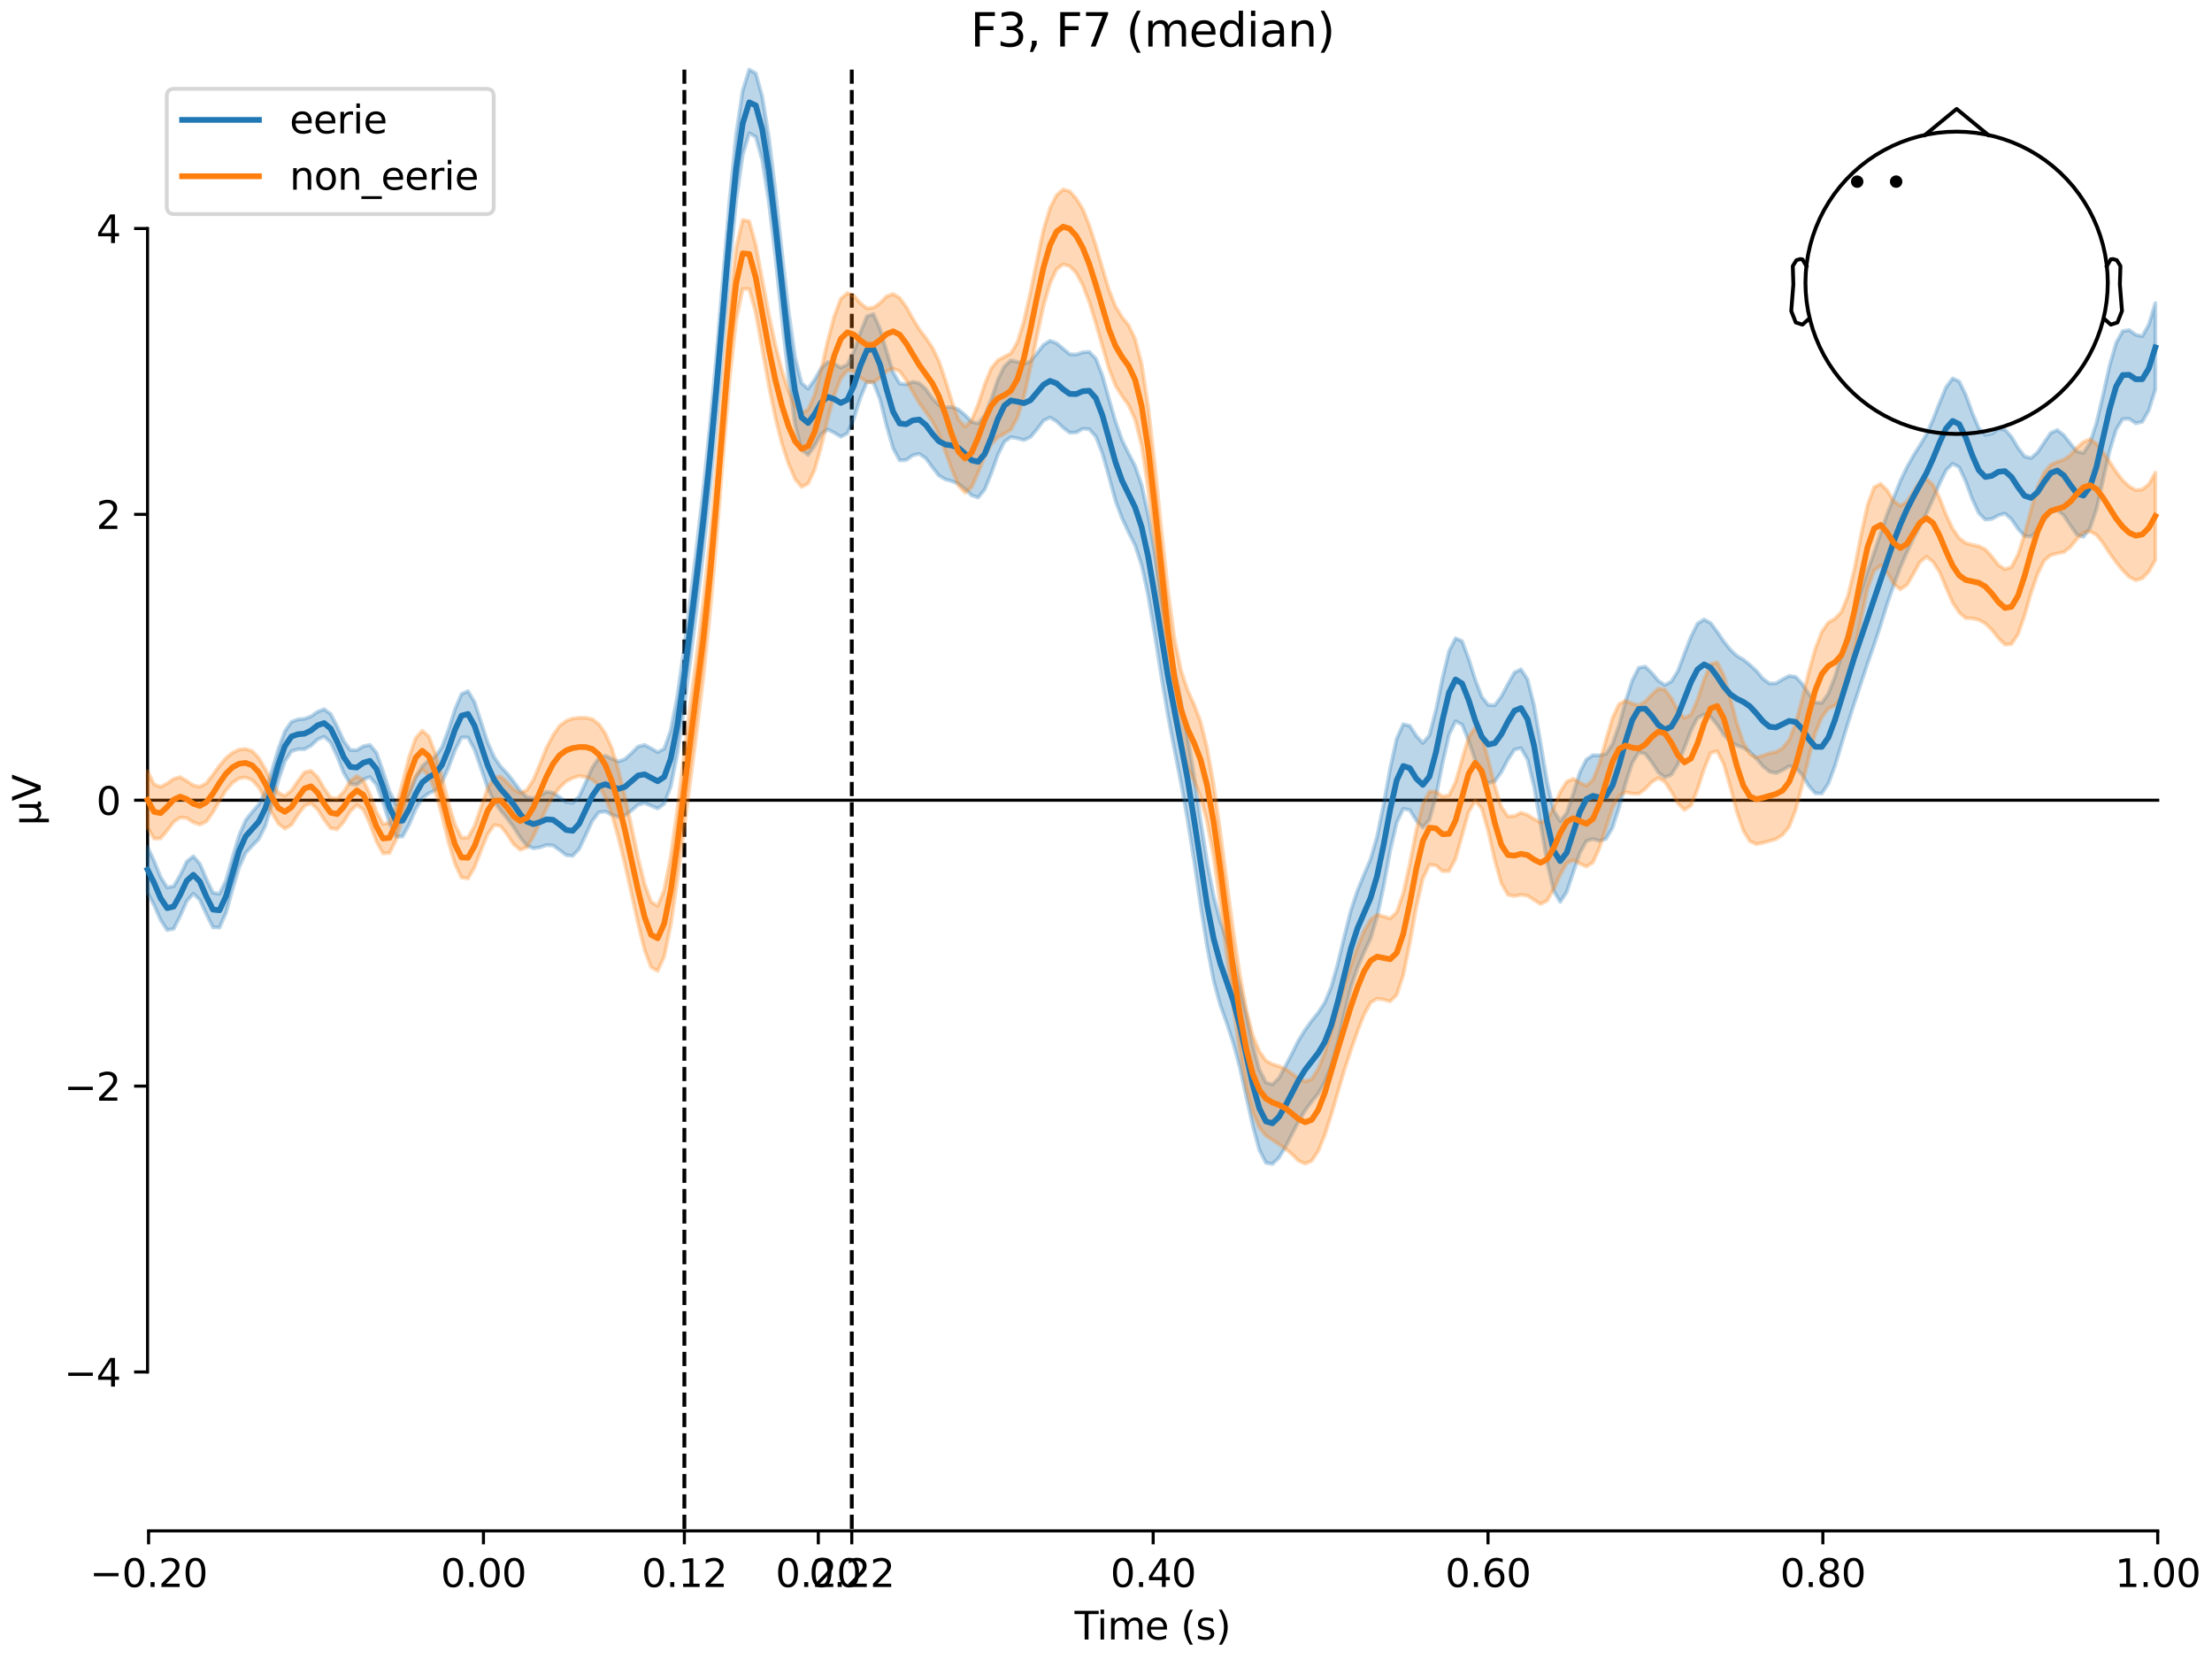 <?xml version="1.0" encoding="utf-8" standalone="no"?>
<!DOCTYPE svg PUBLIC "-//W3C//DTD SVG 1.1//EN"
  "http://www.w3.org/Graphics/SVG/1.1/DTD/svg11.dtd">
<svg xmlns:xlink="http://www.w3.org/1999/xlink" width="576pt" height="432pt" viewBox="0 0 576 432" xmlns="http://www.w3.org/2000/svg" version="1.1">
 <defs>
  <style type="text/css">*{stroke-linejoin: round; stroke-linecap: butt}</style>
 </defs>
 <g id="figure_1">
  <g id="patch_1">
   <path d="M 0 432 
L 576 432 
L 576 0 
L 0 0 
z
" style="fill: #ffffff"/>
  </g>
  <g id="axes_1">
   <g id="patch_2">
    <path d="M 38.421 398.644 
L 561.867 398.644 
L 561.867 18.118 
L 38.421 18.118 
L 38.421 398.644 
z
" style="fill: none; opacity: 0"/>
   </g>
   <g id="patch_3">
    <path d="M 38.421 357.264 
L 38.421 59.497 
" style="fill: none; stroke: #000000; stroke-width: 0.8; stroke-linejoin: miter; stroke-linecap: square"/>
   </g>
   <g id="LineCollection_1">
    <path d="M 178.206 18.118 
L 178.206 398.644 
" clip-path="url(#p29e81fd30b)" style="fill: none; stroke-dasharray: 3.7,1.6; stroke-dashoffset: 0; stroke: #000000"/>
    <path d="M 221.804 18.118 
L 221.804 398.644 
" clip-path="url(#p29e81fd30b)" style="fill: none; stroke-dasharray: 3.7,1.6; stroke-dashoffset: 0; stroke: #000000"/>
   </g>
   <g id="matplotlib.axis_1">
    <g id="xtick_1">
     <g id="line2d_1">
      <defs>
       <path id="m2e80c6d60d" d="M 0 0 
L 0 3.5 
" style="stroke: #000000; stroke-width: 0.8"/>
      </defs>
      <g>
       <use xlink:href="#m2e80c6d60d" x="38.693" y="398.644" style="stroke: #000000; stroke-width: 0.8"/>
      </g>
     </g>
     <g id="text_1">
      <!-- −0.20 -->
      <g transform="translate(23.37 413.242) scale(0.1 -0.1)">
       <defs>
        <path id="DejaVuSans-2212" d="M 678 2272 
L 4684 2272 
L 4684 1741 
L 678 1741 
L 678 2272 
z
" transform="scale(0.016)"/>
        <path id="DejaVuSans-30" d="M 2034 4250 
Q 1547 4250 1301 3770 
Q 1056 3291 1056 2328 
Q 1056 1369 1301 889 
Q 1547 409 2034 409 
Q 2525 409 2770 889 
Q 3016 1369 3016 2328 
Q 3016 3291 2770 3770 
Q 2525 4250 2034 4250 
z
M 2034 4750 
Q 2819 4750 3233 4129 
Q 3647 3509 3647 2328 
Q 3647 1150 3233 529 
Q 2819 -91 2034 -91 
Q 1250 -91 836 529 
Q 422 1150 422 2328 
Q 422 3509 836 4129 
Q 1250 4750 2034 4750 
z
" transform="scale(0.016)"/>
        <path id="DejaVuSans-2e" d="M 684 794 
L 1344 794 
L 1344 0 
L 684 0 
L 684 794 
z
" transform="scale(0.016)"/>
        <path id="DejaVuSans-32" d="M 1228 531 
L 3431 531 
L 3431 0 
L 469 0 
L 469 531 
Q 828 903 1448 1529 
Q 2069 2156 2228 2338 
Q 2531 2678 2651 2914 
Q 2772 3150 2772 3378 
Q 2772 3750 2511 3984 
Q 2250 4219 1831 4219 
Q 1534 4219 1204 4116 
Q 875 4013 500 3803 
L 500 4441 
Q 881 4594 1212 4672 
Q 1544 4750 1819 4750 
Q 2544 4750 2975 4387 
Q 3406 4025 3406 3419 
Q 3406 3131 3298 2873 
Q 3191 2616 2906 2266 
Q 2828 2175 2409 1742 
Q 1991 1309 1228 531 
z
" transform="scale(0.016)"/>
       </defs>
       <use xlink:href="#DejaVuSans-2212"/>
       <use xlink:href="#DejaVuSans-30" transform="translate(83.789 0)"/>
       <use xlink:href="#DejaVuSans-2e" transform="translate(147.412 0)"/>
       <use xlink:href="#DejaVuSans-32" transform="translate(179.199 0)"/>
       <use xlink:href="#DejaVuSans-30" transform="translate(242.822 0)"/>
      </g>
     </g>
    </g>
    <g id="xtick_2">
     <g id="line2d_2">
      <g>
       <use xlink:href="#m2e80c6d60d" x="125.889" y="398.644" style="stroke: #000000; stroke-width: 0.8"/>
      </g>
     </g>
     <g id="text_2">
      <!-- 0.00 -->
      <g transform="translate(114.756 413.242) scale(0.1 -0.1)">
       <use xlink:href="#DejaVuSans-30"/>
       <use xlink:href="#DejaVuSans-2e" transform="translate(63.623 0)"/>
       <use xlink:href="#DejaVuSans-30" transform="translate(95.41 0)"/>
       <use xlink:href="#DejaVuSans-30" transform="translate(159.033 0)"/>
      </g>
     </g>
    </g>
    <g id="xtick_3">
     <g id="line2d_3">
      <g>
       <use xlink:href="#m2e80c6d60d" x="178.206" y="398.644" style="stroke: #000000; stroke-width: 0.8"/>
      </g>
     </g>
     <g id="text_3">
      <!-- 0.12 -->
      <g transform="translate(167.073 413.242) scale(0.1 -0.1)">
       <defs>
        <path id="DejaVuSans-31" d="M 794 531 
L 1825 531 
L 1825 4091 
L 703 3866 
L 703 4441 
L 1819 4666 
L 2450 4666 
L 2450 531 
L 3481 531 
L 3481 0 
L 794 0 
L 794 531 
z
" transform="scale(0.016)"/>
       </defs>
       <use xlink:href="#DejaVuSans-30"/>
       <use xlink:href="#DejaVuSans-2e" transform="translate(63.623 0)"/>
       <use xlink:href="#DejaVuSans-31" transform="translate(95.41 0)"/>
       <use xlink:href="#DejaVuSans-32" transform="translate(159.033 0)"/>
      </g>
     </g>
    </g>
    <g id="xtick_4">
     <g id="line2d_4">
      <g>
       <use xlink:href="#m2e80c6d60d" x="213.084" y="398.644" style="stroke: #000000; stroke-width: 0.8"/>
      </g>
     </g>
     <g id="text_4">
      <!-- 0.20 -->
      <g transform="translate(201.952 413.242) scale(0.1 -0.1)">
       <use xlink:href="#DejaVuSans-30"/>
       <use xlink:href="#DejaVuSans-2e" transform="translate(63.623 0)"/>
       <use xlink:href="#DejaVuSans-32" transform="translate(95.41 0)"/>
       <use xlink:href="#DejaVuSans-30" transform="translate(159.033 0)"/>
      </g>
     </g>
    </g>
    <g id="xtick_5">
     <g id="line2d_5">
      <g>
       <use xlink:href="#m2e80c6d60d" x="221.804" y="398.644" style="stroke: #000000; stroke-width: 0.8"/>
      </g>
     </g>
     <g id="text_5">
      <!-- 0.22 -->
      <g transform="translate(210.671 413.242) scale(0.1 -0.1)">
       <use xlink:href="#DejaVuSans-30"/>
       <use xlink:href="#DejaVuSans-2e" transform="translate(63.623 0)"/>
       <use xlink:href="#DejaVuSans-32" transform="translate(95.41 0)"/>
       <use xlink:href="#DejaVuSans-32" transform="translate(159.033 0)"/>
      </g>
     </g>
    </g>
    <g id="xtick_6">
     <g id="line2d_6">
      <g>
       <use xlink:href="#m2e80c6d60d" x="300.28" y="398.644" style="stroke: #000000; stroke-width: 0.8"/>
      </g>
     </g>
     <g id="text_6">
      <!-- 0.40 -->
      <g transform="translate(289.147 413.242) scale(0.1 -0.1)">
       <defs>
        <path id="DejaVuSans-34" d="M 2419 4116 
L 825 1625 
L 2419 1625 
L 2419 4116 
z
M 2253 4666 
L 3047 4666 
L 3047 1625 
L 3713 1625 
L 3713 1100 
L 3047 1100 
L 3047 0 
L 2419 0 
L 2419 1100 
L 313 1100 
L 313 1709 
L 2253 4666 
z
" transform="scale(0.016)"/>
       </defs>
       <use xlink:href="#DejaVuSans-30"/>
       <use xlink:href="#DejaVuSans-2e" transform="translate(63.623 0)"/>
       <use xlink:href="#DejaVuSans-34" transform="translate(95.41 0)"/>
       <use xlink:href="#DejaVuSans-30" transform="translate(159.033 0)"/>
      </g>
     </g>
    </g>
    <g id="xtick_7">
     <g id="line2d_7">
      <g>
       <use xlink:href="#m2e80c6d60d" x="387.476" y="398.644" style="stroke: #000000; stroke-width: 0.8"/>
      </g>
     </g>
     <g id="text_7">
      <!-- 0.60 -->
      <g transform="translate(376.343 413.242) scale(0.1 -0.1)">
       <defs>
        <path id="DejaVuSans-36" d="M 2113 2584 
Q 1688 2584 1439 2293 
Q 1191 2003 1191 1497 
Q 1191 994 1439 701 
Q 1688 409 2113 409 
Q 2538 409 2786 701 
Q 3034 994 3034 1497 
Q 3034 2003 2786 2293 
Q 2538 2584 2113 2584 
z
M 3366 4563 
L 3366 3988 
Q 3128 4100 2886 4159 
Q 2644 4219 2406 4219 
Q 1781 4219 1451 3797 
Q 1122 3375 1075 2522 
Q 1259 2794 1537 2939 
Q 1816 3084 2150 3084 
Q 2853 3084 3261 2657 
Q 3669 2231 3669 1497 
Q 3669 778 3244 343 
Q 2819 -91 2113 -91 
Q 1303 -91 875 529 
Q 447 1150 447 2328 
Q 447 3434 972 4092 
Q 1497 4750 2381 4750 
Q 2619 4750 2861 4703 
Q 3103 4656 3366 4563 
z
" transform="scale(0.016)"/>
       </defs>
       <use xlink:href="#DejaVuSans-30"/>
       <use xlink:href="#DejaVuSans-2e" transform="translate(63.623 0)"/>
       <use xlink:href="#DejaVuSans-36" transform="translate(95.41 0)"/>
       <use xlink:href="#DejaVuSans-30" transform="translate(159.033 0)"/>
      </g>
     </g>
    </g>
    <g id="xtick_8">
     <g id="line2d_8">
      <g>
       <use xlink:href="#m2e80c6d60d" x="474.671" y="398.644" style="stroke: #000000; stroke-width: 0.8"/>
      </g>
     </g>
     <g id="text_8">
      <!-- 0.80 -->
      <g transform="translate(463.538 413.242) scale(0.1 -0.1)">
       <defs>
        <path id="DejaVuSans-38" d="M 2034 2216 
Q 1584 2216 1326 1975 
Q 1069 1734 1069 1313 
Q 1069 891 1326 650 
Q 1584 409 2034 409 
Q 2484 409 2743 651 
Q 3003 894 3003 1313 
Q 3003 1734 2745 1975 
Q 2488 2216 2034 2216 
z
M 1403 2484 
Q 997 2584 770 2862 
Q 544 3141 544 3541 
Q 544 4100 942 4425 
Q 1341 4750 2034 4750 
Q 2731 4750 3128 4425 
Q 3525 4100 3525 3541 
Q 3525 3141 3298 2862 
Q 3072 2584 2669 2484 
Q 3125 2378 3379 2068 
Q 3634 1759 3634 1313 
Q 3634 634 3220 271 
Q 2806 -91 2034 -91 
Q 1263 -91 848 271 
Q 434 634 434 1313 
Q 434 1759 690 2068 
Q 947 2378 1403 2484 
z
M 1172 3481 
Q 1172 3119 1398 2916 
Q 1625 2713 2034 2713 
Q 2441 2713 2670 2916 
Q 2900 3119 2900 3481 
Q 2900 3844 2670 4047 
Q 2441 4250 2034 4250 
Q 1625 4250 1398 4047 
Q 1172 3844 1172 3481 
z
" transform="scale(0.016)"/>
       </defs>
       <use xlink:href="#DejaVuSans-30"/>
       <use xlink:href="#DejaVuSans-2e" transform="translate(63.623 0)"/>
       <use xlink:href="#DejaVuSans-38" transform="translate(95.41 0)"/>
       <use xlink:href="#DejaVuSans-30" transform="translate(159.033 0)"/>
      </g>
     </g>
    </g>
    <g id="xtick_9">
     <g id="line2d_9">
      <g>
       <use xlink:href="#m2e80c6d60d" x="561.867" y="398.644" style="stroke: #000000; stroke-width: 0.8"/>
      </g>
     </g>
     <g id="text_9">
      <!-- 1.00 -->
      <g transform="translate(550.734 413.242) scale(0.1 -0.1)">
       <use xlink:href="#DejaVuSans-31"/>
       <use xlink:href="#DejaVuSans-2e" transform="translate(63.623 0)"/>
       <use xlink:href="#DejaVuSans-30" transform="translate(95.41 0)"/>
       <use xlink:href="#DejaVuSans-30" transform="translate(159.033 0)"/>
      </g>
     </g>
    </g>
    <g id="text_10">
     <!-- Time (s) -->
     <g transform="translate(279.815 426.92) scale(0.1 -0.1)">
      <defs>
       <path id="DejaVuSans-54" d="M -19 4666 
L 3928 4666 
L 3928 4134 
L 2272 4134 
L 2272 0 
L 1638 0 
L 1638 4134 
L -19 4134 
L -19 4666 
z
" transform="scale(0.016)"/>
       <path id="DejaVuSans-69" d="M 603 3500 
L 1178 3500 
L 1178 0 
L 603 0 
L 603 3500 
z
M 603 4863 
L 1178 4863 
L 1178 4134 
L 603 4134 
L 603 4863 
z
" transform="scale(0.016)"/>
       <path id="DejaVuSans-6d" d="M 3328 2828 
Q 3544 3216 3844 3400 
Q 4144 3584 4550 3584 
Q 5097 3584 5394 3201 
Q 5691 2819 5691 2113 
L 5691 0 
L 5113 0 
L 5113 2094 
Q 5113 2597 4934 2840 
Q 4756 3084 4391 3084 
Q 3944 3084 3684 2787 
Q 3425 2491 3425 1978 
L 3425 0 
L 2847 0 
L 2847 2094 
Q 2847 2600 2669 2842 
Q 2491 3084 2119 3084 
Q 1678 3084 1418 2786 
Q 1159 2488 1159 1978 
L 1159 0 
L 581 0 
L 581 3500 
L 1159 3500 
L 1159 2956 
Q 1356 3278 1631 3431 
Q 1906 3584 2284 3584 
Q 2666 3584 2933 3390 
Q 3200 3197 3328 2828 
z
" transform="scale(0.016)"/>
       <path id="DejaVuSans-65" d="M 3597 1894 
L 3597 1613 
L 953 1613 
Q 991 1019 1311 708 
Q 1631 397 2203 397 
Q 2534 397 2845 478 
Q 3156 559 3463 722 
L 3463 178 
Q 3153 47 2828 -22 
Q 2503 -91 2169 -91 
Q 1331 -91 842 396 
Q 353 884 353 1716 
Q 353 2575 817 3079 
Q 1281 3584 2069 3584 
Q 2775 3584 3186 3129 
Q 3597 2675 3597 1894 
z
M 3022 2063 
Q 3016 2534 2758 2815 
Q 2500 3097 2075 3097 
Q 1594 3097 1305 2825 
Q 1016 2553 972 2059 
L 3022 2063 
z
" transform="scale(0.016)"/>
       <path id="DejaVuSans-20" transform="scale(0.016)"/>
       <path id="DejaVuSans-28" d="M 1984 4856 
Q 1566 4138 1362 3434 
Q 1159 2731 1159 2009 
Q 1159 1288 1364 580 
Q 1569 -128 1984 -844 
L 1484 -844 
Q 1016 -109 783 600 
Q 550 1309 550 2009 
Q 550 2706 781 3412 
Q 1013 4119 1484 4856 
L 1984 4856 
z
" transform="scale(0.016)"/>
       <path id="DejaVuSans-73" d="M 2834 3397 
L 2834 2853 
Q 2591 2978 2328 3040 
Q 2066 3103 1784 3103 
Q 1356 3103 1142 2972 
Q 928 2841 928 2578 
Q 928 2378 1081 2264 
Q 1234 2150 1697 2047 
L 1894 2003 
Q 2506 1872 2764 1633 
Q 3022 1394 3022 966 
Q 3022 478 2636 193 
Q 2250 -91 1575 -91 
Q 1294 -91 989 -36 
Q 684 19 347 128 
L 347 722 
Q 666 556 975 473 
Q 1284 391 1588 391 
Q 1994 391 2212 530 
Q 2431 669 2431 922 
Q 2431 1156 2273 1281 
Q 2116 1406 1581 1522 
L 1381 1569 
Q 847 1681 609 1914 
Q 372 2147 372 2553 
Q 372 3047 722 3315 
Q 1072 3584 1716 3584 
Q 2034 3584 2315 3537 
Q 2597 3491 2834 3397 
z
" transform="scale(0.016)"/>
       <path id="DejaVuSans-29" d="M 513 4856 
L 1013 4856 
Q 1481 4119 1714 3412 
Q 1947 2706 1947 2009 
Q 1947 1309 1714 600 
Q 1481 -109 1013 -844 
L 513 -844 
Q 928 -128 1133 580 
Q 1338 1288 1338 2009 
Q 1338 2731 1133 3434 
Q 928 4138 513 4856 
z
" transform="scale(0.016)"/>
      </defs>
      <use xlink:href="#DejaVuSans-54"/>
      <use xlink:href="#DejaVuSans-69" transform="translate(57.959 0)"/>
      <use xlink:href="#DejaVuSans-6d" transform="translate(85.742 0)"/>
      <use xlink:href="#DejaVuSans-65" transform="translate(183.154 0)"/>
      <use xlink:href="#DejaVuSans-20" transform="translate(244.678 0)"/>
      <use xlink:href="#DejaVuSans-28" transform="translate(276.465 0)"/>
      <use xlink:href="#DejaVuSans-73" transform="translate(315.479 0)"/>
      <use xlink:href="#DejaVuSans-29" transform="translate(367.578 0)"/>
     </g>
    </g>
   </g>
   <g id="matplotlib.axis_2">
    <g id="ytick_1">
     <g id="line2d_10">
      <defs>
       <path id="m095c1844f3" d="M 0 0 
L -3.5 0 
" style="stroke: #000000; stroke-width: 0.8"/>
      </defs>
      <g>
       <use xlink:href="#m095c1844f3" x="38.421" y="357.264" style="stroke: #000000; stroke-width: 0.8"/>
      </g>
     </g>
     <g id="text_11">
      <!-- −4 -->
      <g transform="translate(16.678 361.064) scale(0.1 -0.1)">
       <use xlink:href="#DejaVuSans-2212"/>
       <use xlink:href="#DejaVuSans-34" transform="translate(83.789 0)"/>
      </g>
     </g>
    </g>
    <g id="ytick_2">
     <g id="line2d_11">
      <g>
       <use xlink:href="#m095c1844f3" x="38.421" y="282.823" style="stroke: #000000; stroke-width: 0.8"/>
      </g>
     </g>
     <g id="text_12">
      <!-- −2 -->
      <g transform="translate(16.678 286.622) scale(0.1 -0.1)">
       <use xlink:href="#DejaVuSans-2212"/>
       <use xlink:href="#DejaVuSans-32" transform="translate(83.789 0)"/>
      </g>
     </g>
    </g>
    <g id="ytick_3">
     <g id="line2d_12">
      <g>
       <use xlink:href="#m095c1844f3" x="38.421" y="208.381" style="stroke: #000000; stroke-width: 0.8"/>
      </g>
     </g>
     <g id="text_13">
      <!-- 0 -->
      <g transform="translate(25.058 212.18) scale(0.1 -0.1)">
       <use xlink:href="#DejaVuSans-30"/>
      </g>
     </g>
    </g>
    <g id="ytick_4">
     <g id="line2d_13">
      <g>
       <use xlink:href="#m095c1844f3" x="38.421" y="133.939" style="stroke: #000000; stroke-width: 0.8"/>
      </g>
     </g>
     <g id="text_14">
      <!-- 2 -->
      <g transform="translate(25.058 137.738) scale(0.1 -0.1)">
       <use xlink:href="#DejaVuSans-32"/>
      </g>
     </g>
    </g>
    <g id="ytick_5">
     <g id="line2d_14">
      <g>
       <use xlink:href="#m095c1844f3" x="38.421" y="59.497" style="stroke: #000000; stroke-width: 0.8"/>
      </g>
     </g>
     <g id="text_15">
      <!-- 4 -->
      <g transform="translate(25.058 63.297) scale(0.1 -0.1)">
       <use xlink:href="#DejaVuSans-34"/>
      </g>
     </g>
    </g>
    <g id="text_16">
     <!-- µV -->
     <g transform="translate(10.599 214.982) rotate(-90) scale(0.1 -0.1)">
      <defs>
       <path id="DejaVuSans-b5" d="M 544 -1331 
L 544 3500 
L 1119 3500 
L 1119 1325 
Q 1119 872 1334 640 
Q 1550 409 1972 409 
Q 2434 409 2667 671 
Q 2900 934 2900 1459 
L 2900 3500 
L 3475 3500 
L 3475 806 
Q 3475 619 3529 530 
Q 3584 441 3700 441 
Q 3728 441 3778 458 
Q 3828 475 3916 513 
L 3916 50 
Q 3788 -22 3673 -56 
Q 3559 -91 3450 -91 
Q 3234 -91 3106 31 
Q 2978 153 2931 403 
Q 2775 156 2548 32 
Q 2322 -91 2016 -91 
Q 1697 -91 1473 31 
Q 1250 153 1119 397 
L 1119 -1331 
L 544 -1331 
z
" transform="scale(0.016)"/>
       <path id="DejaVuSans-56" d="M 1831 0 
L 50 4666 
L 709 4666 
L 2188 738 
L 3669 4666 
L 4325 4666 
L 2547 0 
L 1831 0 
z
" transform="scale(0.016)"/>
      </defs>
      <use xlink:href="#DejaVuSans-b5"/>
      <use xlink:href="#DejaVuSans-56" transform="translate(63.623 0)"/>
     </g>
    </g>
   </g>
   <g id="patch_4">
    <path d="M 38.693 398.644 
L 561.867 398.644 
" style="fill: none; stroke: #000000; stroke-width: 0.8; stroke-linejoin: miter; stroke-linecap: square"/>
   </g>
   <g id="patch_5">
    <path d="M 38.421 208.381 
L 561.867 208.381 
" style="fill: none; stroke: #000000; stroke-width: 0.8; stroke-linejoin: miter; stroke-linecap: square"/>
   </g>
   <g id="text_17">
    <!-- F3, F7 (median) -->
    <g transform="translate(252.713 12.118) scale(0.12 -0.12)">
     <defs>
      <path id="DejaVuSans-46" d="M 628 4666 
L 3309 4666 
L 3309 4134 
L 1259 4134 
L 1259 2759 
L 3109 2759 
L 3109 2228 
L 1259 2228 
L 1259 0 
L 628 0 
L 628 4666 
z
" transform="scale(0.016)"/>
      <path id="DejaVuSans-33" d="M 2597 2516 
Q 3050 2419 3304 2112 
Q 3559 1806 3559 1356 
Q 3559 666 3084 287 
Q 2609 -91 1734 -91 
Q 1441 -91 1130 -33 
Q 819 25 488 141 
L 488 750 
Q 750 597 1062 519 
Q 1375 441 1716 441 
Q 2309 441 2620 675 
Q 2931 909 2931 1356 
Q 2931 1769 2642 2001 
Q 2353 2234 1838 2234 
L 1294 2234 
L 1294 2753 
L 1863 2753 
Q 2328 2753 2575 2939 
Q 2822 3125 2822 3475 
Q 2822 3834 2567 4026 
Q 2313 4219 1838 4219 
Q 1578 4219 1281 4162 
Q 984 4106 628 3988 
L 628 4550 
Q 988 4650 1302 4700 
Q 1616 4750 1894 4750 
Q 2613 4750 3031 4423 
Q 3450 4097 3450 3541 
Q 3450 3153 3228 2886 
Q 3006 2619 2597 2516 
z
" transform="scale(0.016)"/>
      <path id="DejaVuSans-2c" d="M 750 794 
L 1409 794 
L 1409 256 
L 897 -744 
L 494 -744 
L 750 256 
L 750 794 
z
" transform="scale(0.016)"/>
      <path id="DejaVuSans-37" d="M 525 4666 
L 3525 4666 
L 3525 4397 
L 1831 0 
L 1172 0 
L 2766 4134 
L 525 4134 
L 525 4666 
z
" transform="scale(0.016)"/>
      <path id="DejaVuSans-64" d="M 2906 2969 
L 2906 4863 
L 3481 4863 
L 3481 0 
L 2906 0 
L 2906 525 
Q 2725 213 2448 61 
Q 2172 -91 1784 -91 
Q 1150 -91 751 415 
Q 353 922 353 1747 
Q 353 2572 751 3078 
Q 1150 3584 1784 3584 
Q 2172 3584 2448 3432 
Q 2725 3281 2906 2969 
z
M 947 1747 
Q 947 1113 1208 752 
Q 1469 391 1925 391 
Q 2381 391 2643 752 
Q 2906 1113 2906 1747 
Q 2906 2381 2643 2742 
Q 2381 3103 1925 3103 
Q 1469 3103 1208 2742 
Q 947 2381 947 1747 
z
" transform="scale(0.016)"/>
      <path id="DejaVuSans-61" d="M 2194 1759 
Q 1497 1759 1228 1600 
Q 959 1441 959 1056 
Q 959 750 1161 570 
Q 1363 391 1709 391 
Q 2188 391 2477 730 
Q 2766 1069 2766 1631 
L 2766 1759 
L 2194 1759 
z
M 3341 1997 
L 3341 0 
L 2766 0 
L 2766 531 
Q 2569 213 2275 61 
Q 1981 -91 1556 -91 
Q 1019 -91 701 211 
Q 384 513 384 1019 
Q 384 1609 779 1909 
Q 1175 2209 1959 2209 
L 2766 2209 
L 2766 2266 
Q 2766 2663 2505 2880 
Q 2244 3097 1772 3097 
Q 1472 3097 1187 3025 
Q 903 2953 641 2809 
L 641 3341 
Q 956 3463 1253 3523 
Q 1550 3584 1831 3584 
Q 2591 3584 2966 3190 
Q 3341 2797 3341 1997 
z
" transform="scale(0.016)"/>
      <path id="DejaVuSans-6e" d="M 3513 2113 
L 3513 0 
L 2938 0 
L 2938 2094 
Q 2938 2591 2744 2837 
Q 2550 3084 2163 3084 
Q 1697 3084 1428 2787 
Q 1159 2491 1159 1978 
L 1159 0 
L 581 0 
L 581 3500 
L 1159 3500 
L 1159 2956 
Q 1366 3272 1645 3428 
Q 1925 3584 2291 3584 
Q 2894 3584 3203 3211 
Q 3513 2838 3513 2113 
z
" transform="scale(0.016)"/>
     </defs>
     <use xlink:href="#DejaVuSans-46"/>
     <use xlink:href="#DejaVuSans-33" transform="translate(57.52 0)"/>
     <use xlink:href="#DejaVuSans-2c" transform="translate(121.143 0)"/>
     <use xlink:href="#DejaVuSans-20" transform="translate(152.93 0)"/>
     <use xlink:href="#DejaVuSans-46" transform="translate(184.717 0)"/>
     <use xlink:href="#DejaVuSans-37" transform="translate(242.236 0)"/>
     <use xlink:href="#DejaVuSans-20" transform="translate(305.859 0)"/>
     <use xlink:href="#DejaVuSans-28" transform="translate(337.646 0)"/>
     <use xlink:href="#DejaVuSans-6d" transform="translate(376.66 0)"/>
     <use xlink:href="#DejaVuSans-65" transform="translate(474.072 0)"/>
     <use xlink:href="#DejaVuSans-64" transform="translate(535.596 0)"/>
     <use xlink:href="#DejaVuSans-69" transform="translate(599.072 0)"/>
     <use xlink:href="#DejaVuSans-61" transform="translate(626.855 0)"/>
     <use xlink:href="#DejaVuSans-6e" transform="translate(688.135 0)"/>
     <use xlink:href="#DejaVuSans-29" transform="translate(751.514 0)"/>
    </g>
   </g>
   <g id="legend_1">
    <g id="patch_6">
     <path d="M 45.421 55.753 
L 126.563 55.753 
Q 128.563 55.753 128.563 53.753 
L 128.563 25.118 
Q 128.563 23.118 126.563 23.118 
L 45.421 23.118 
Q 43.421 23.118 43.421 25.118 
L 43.421 53.753 
Q 43.421 55.753 45.421 55.753 
z
" style="fill: #ffffff; opacity: 0.8; stroke: #cccccc; stroke-linejoin: miter"/>
    </g>
    <g id="line2d_15">
     <path d="M 47.421 31.217 
L 57.421 31.217 
L 67.421 31.217 
" style="fill: none; stroke: #1f77b4; stroke-width: 1.5; stroke-linecap: square"/>
    </g>
    <g id="text_18">
     <!-- eerie -->
     <g transform="translate(75.421 34.717) scale(0.1 -0.1)">
      <defs>
       <path id="DejaVuSans-72" d="M 2631 2963 
Q 2534 3019 2420 3045 
Q 2306 3072 2169 3072 
Q 1681 3072 1420 2755 
Q 1159 2438 1159 1844 
L 1159 0 
L 581 0 
L 581 3500 
L 1159 3500 
L 1159 2956 
Q 1341 3275 1631 3429 
Q 1922 3584 2338 3584 
Q 2397 3584 2469 3576 
Q 2541 3569 2628 3553 
L 2631 2963 
z
" transform="scale(0.016)"/>
      </defs>
      <use xlink:href="#DejaVuSans-65"/>
      <use xlink:href="#DejaVuSans-65" transform="translate(61.523 0)"/>
      <use xlink:href="#DejaVuSans-72" transform="translate(123.047 0)"/>
      <use xlink:href="#DejaVuSans-69" transform="translate(164.16 0)"/>
      <use xlink:href="#DejaVuSans-65" transform="translate(191.943 0)"/>
     </g>
    </g>
    <g id="line2d_16">
     <path d="M 47.421 45.895 
L 57.421 45.895 
L 67.421 45.895 
" style="fill: none; stroke: #ff7f0e; stroke-width: 1.5; stroke-linecap: square"/>
    </g>
    <g id="text_19">
     <!-- non_eerie -->
     <g transform="translate(75.421 49.395) scale(0.1 -0.1)">
      <defs>
       <path id="DejaVuSans-6f" d="M 1959 3097 
Q 1497 3097 1228 2736 
Q 959 2375 959 1747 
Q 959 1119 1226 758 
Q 1494 397 1959 397 
Q 2419 397 2687 759 
Q 2956 1122 2956 1747 
Q 2956 2369 2687 2733 
Q 2419 3097 1959 3097 
z
M 1959 3584 
Q 2709 3584 3137 3096 
Q 3566 2609 3566 1747 
Q 3566 888 3137 398 
Q 2709 -91 1959 -91 
Q 1206 -91 779 398 
Q 353 888 353 1747 
Q 353 2609 779 3096 
Q 1206 3584 1959 3584 
z
" transform="scale(0.016)"/>
       <path id="DejaVuSans-5f" d="M 3263 -1063 
L 3263 -1509 
L -63 -1509 
L -63 -1063 
L 3263 -1063 
z
" transform="scale(0.016)"/>
      </defs>
      <use xlink:href="#DejaVuSans-6e"/>
      <use xlink:href="#DejaVuSans-6f" transform="translate(63.379 0)"/>
      <use xlink:href="#DejaVuSans-6e" transform="translate(124.561 0)"/>
      <use xlink:href="#DejaVuSans-5f" transform="translate(187.939 0)"/>
      <use xlink:href="#DejaVuSans-65" transform="translate(237.939 0)"/>
      <use xlink:href="#DejaVuSans-65" transform="translate(299.463 0)"/>
      <use xlink:href="#DejaVuSans-72" transform="translate(360.986 0)"/>
      <use xlink:href="#DejaVuSans-69" transform="translate(402.1 0)"/>
      <use xlink:href="#DejaVuSans-65" transform="translate(429.883 0)"/>
     </g>
    </g>
   </g>
   <g id="FillBetweenPolyCollection_1">
    <defs>
     <path id="m18b82453c7" d="M 38.421 -211.441 
L 38.421 -199.595 
L 40.124 -196.304 
L 41.827 -192.429 
L 43.53 -189.813 
L 45.233 -190.138 
L 46.936 -193.5 
L 48.639 -197.36 
L 50.342 -199.305 
L 52.045 -197.663 
L 53.748 -193.916 
L 55.451 -190.538 
L 57.154 -190.454 
L 58.857 -194.29 
L 60.56 -200.398 
L 62.263 -206.142 
L 63.966 -209.877 
L 65.669 -211.746 
L 67.372 -213.498 
L 69.075 -216.888 
L 70.778 -222.445 
L 72.481 -228.755 
L 74.184 -233.745 
L 75.887 -236.381 
L 77.59 -236.902 
L 79.294 -236.914 
L 80.997 -237.843 
L 82.7 -239.455 
L 84.403 -240.186 
L 86.106 -238.64 
L 87.809 -235.034 
L 89.512 -230.699 
L 91.215 -227.869 
L 92.918 -227.656 
L 94.621 -229.024 
L 96.324 -229.677 
L 98.027 -227.662 
L 99.73 -223.093 
L 101.433 -217.616 
L 103.136 -214.094 
L 104.839 -214.186 
L 106.542 -217.274 
L 108.245 -221.251 
L 109.948 -224.153 
L 111.651 -225.432 
L 113.354 -226.173 
L 115.057 -228.21 
L 116.76 -232.004 
L 118.463 -236.56 
L 120.166 -239.959 
L 121.87 -239.958 
L 123.573 -236.777 
L 125.276 -231.885 
L 126.979 -226.858 
L 128.682 -223.269 
L 130.385 -220.885 
L 132.088 -218.848 
L 133.791 -216.526 
L 135.494 -213.881 
L 137.197 -211.795 
L 138.9 -211.095 
L 140.603 -211.35 
L 142.306 -211.946 
L 144.009 -211.845 
L 145.712 -210.644 
L 147.415 -209.327 
L 149.118 -209.136 
L 150.821 -210.946 
L 152.524 -214.542 
L 154.227 -218.236 
L 155.93 -220.47 
L 157.633 -220.676 
L 159.336 -219.831 
L 161.039 -219.25 
L 162.742 -219.684 
L 164.446 -220.935 
L 166.149 -222.412 
L 167.852 -222.892 
L 169.555 -222.173 
L 171.258 -221.455 
L 172.961 -222.681 
L 174.664 -227.201 
L 176.367 -235.696 
L 178.07 -247.321 
L 179.773 -260.279 
L 181.476 -274.043 
L 183.179 -288.389 
L 184.882 -304.575 
L 186.585 -322.889 
L 188.288 -342.974 
L 189.991 -362.618 
L 191.694 -379.683 
L 193.397 -391.641 
L 195.1 -397.302 
L 196.803 -396.394 
L 198.506 -390.198 
L 200.209 -379.443 
L 201.912 -365.158 
L 203.615 -348.967 
L 205.318 -333.745 
L 207.022 -321.47 
L 208.725 -314.834 
L 210.428 -313.516 
L 212.131 -315.897 
L 213.834 -318.936 
L 215.537 -320.186 
L 217.24 -319.312 
L 218.943 -318.269 
L 220.646 -319.145 
L 222.349 -322.97 
L 224.052 -328.434 
L 225.755 -332.54 
L 227.458 -332.389 
L 229.161 -327.982 
L 230.864 -321.16 
L 232.567 -315.253 
L 234.27 -312.123 
L 235.973 -312.213 
L 237.676 -313.439 
L 239.379 -313.824 
L 241.082 -312.654 
L 242.785 -310.318 
L 244.488 -308.153 
L 246.191 -307.155 
L 247.894 -306.686 
L 249.598 -306.03 
L 251.301 -304.703 
L 253.004 -303.008 
L 254.707 -302.438 
L 256.41 -304.524 
L 258.113 -308.69 
L 259.816 -313.488 
L 261.519 -316.931 
L 263.222 -318.183 
L 264.925 -317.867 
L 266.628 -317.415 
L 268.331 -318.181 
L 270.034 -320.203 
L 271.737 -322.476 
L 273.44 -323.293 
L 275.143 -322.254 
L 276.846 -320.63 
L 278.549 -319.334 
L 280.252 -319.395 
L 281.955 -320.357 
L 283.658 -320.221 
L 285.361 -318.331 
L 287.064 -313.929 
L 288.767 -307.923 
L 290.47 -301.615 
L 292.174 -297.046 
L 293.877 -293.423 
L 295.58 -289.99 
L 297.283 -284.816 
L 298.986 -276.929 
L 300.689 -266.865 
L 302.392 -256.03 
L 304.095 -245.883 
L 305.798 -236.875 
L 307.501 -228.336 
L 309.204 -218.781 
L 310.907 -208.061 
L 312.61 -196.429 
L 314.313 -185.572 
L 316.016 -176.714 
L 317.719 -170.407 
L 319.422 -165.64 
L 321.125 -160.459 
L 322.828 -154.127 
L 324.531 -146.408 
L 326.234 -138.813 
L 327.937 -132.542 
L 329.64 -129.212 
L 331.343 -128.898 
L 333.046 -130.538 
L 334.75 -133.358 
L 336.453 -136.697 
L 338.156 -139.994 
L 339.859 -142.827 
L 341.562 -145.134 
L 343.265 -147.206 
L 344.968 -150.149 
L 346.671 -154.567 
L 348.374 -160.61 
L 350.077 -168.014 
L 351.78 -174.927 
L 353.483 -179.979 
L 355.186 -183.976 
L 356.889 -187.575 
L 358.592 -193.204 
L 360.295 -201.235 
L 361.998 -210.475 
L 363.701 -217.773 
L 365.404 -221.397 
L 367.107 -221.067 
L 368.81 -218.317 
L 370.513 -216.507 
L 372.216 -218.475 
L 373.919 -224.565 
L 375.622 -233.193 
L 377.326 -240.67 
L 379.029 -244.187 
L 380.732 -243.321 
L 382.435 -239.102 
L 384.138 -234.039 
L 385.841 -229.923 
L 387.544 -228.079 
L 389.247 -228.55 
L 390.95 -230.94 
L 392.653 -234.193 
L 394.356 -236.81 
L 396.059 -237.199 
L 397.762 -234.229 
L 399.465 -227.159 
L 401.168 -217.409 
L 402.871 -207.338 
L 404.574 -200.024 
L 406.277 -197.135 
L 407.98 -199.754 
L 409.683 -204.864 
L 411.386 -209.85 
L 413.089 -212.992 
L 414.792 -213.531 
L 416.495 -213.021 
L 418.198 -213.59 
L 419.902 -216.46 
L 421.605 -221.757 
L 423.308 -228.025 
L 425.011 -233.269 
L 426.714 -236.081 
L 428.417 -235.719 
L 430.12 -233.482 
L 431.823 -230.88 
L 433.526 -229.56 
L 435.229 -230.278 
L 436.932 -233.018 
L 438.635 -237.307 
L 440.338 -241.754 
L 442.041 -245.064 
L 443.744 -245.971 
L 445.447 -245.333 
L 447.15 -243.241 
L 448.853 -240.683 
L 450.556 -238.859 
L 452.259 -237.891 
L 453.962 -237.284 
L 455.665 -236.175 
L 457.368 -234.43 
L 459.071 -232.45 
L 460.774 -231.058 
L 462.478 -230.679 
L 464.181 -231.442 
L 465.884 -232.494 
L 467.587 -232.087 
L 469.29 -230.203 
L 470.993 -227.382 
L 472.696 -225.442 
L 474.399 -225.385 
L 476.102 -227.973 
L 477.805 -232.521 
L 479.508 -238.136 
L 481.211 -243.711 
L 482.914 -249.018 
L 484.617 -254.123 
L 486.32 -259.235 
L 488.023 -264.122 
L 489.726 -269.264 
L 491.429 -274.778 
L 493.132 -279.628 
L 494.835 -284.194 
L 496.538 -288.126 
L 498.241 -291.723 
L 499.944 -295.099 
L 501.647 -298.273 
L 503.35 -302.051 
L 505.054 -306.047 
L 506.757 -309.554 
L 508.46 -311.258 
L 510.163 -310.348 
L 511.866 -306.684 
L 513.569 -302.042 
L 515.272 -298.394 
L 516.975 -296.675 
L 518.678 -296.87 
L 520.381 -297.794 
L 522.084 -298.281 
L 523.787 -296.781 
L 525.49 -294.276 
L 527.193 -292.419 
L 528.896 -292.282 
L 530.599 -293.796 
L 532.302 -296.596 
L 534.005 -298.562 
L 535.708 -299.2 
L 537.411 -297.773 
L 539.114 -295.172 
L 540.817 -292.776 
L 542.52 -292.217 
L 544.223 -294.449 
L 545.926 -299.396 
L 547.63 -306.971 
L 549.333 -314.539 
L 551.036 -320.124 
L 552.739 -322.889 
L 554.442 -322.948 
L 556.145 -321.786 
L 557.848 -322.156 
L 559.551 -325.161 
L 561.254 -330.632 
L 561.254 -353.063 
L 561.254 -353.063 
L 559.551 -347.476 
L 557.848 -344.442 
L 556.145 -344.812 
L 554.442 -346.043 
L 552.739 -345.78 
L 551.036 -342.699 
L 549.333 -336.751 
L 547.63 -329.096 
L 545.926 -321.888 
L 544.223 -316.642 
L 542.52 -314.042 
L 540.817 -314.442 
L 539.114 -316.503 
L 537.411 -318.681 
L 535.708 -320.02 
L 534.005 -319.255 
L 532.302 -316.77 
L 530.599 -314.233 
L 528.896 -312.708 
L 527.193 -313.151 
L 525.49 -315.39 
L 523.787 -318.239 
L 522.084 -320.15 
L 520.381 -320.287 
L 518.678 -319.102 
L 516.975 -318.76 
L 515.272 -320.505 
L 513.569 -324.514 
L 511.866 -329.224 
L 510.163 -332.694 
L 508.46 -333.473 
L 506.757 -331.162 
L 505.054 -327.076 
L 503.35 -322.728 
L 501.647 -318.878 
L 499.944 -316.038 
L 498.241 -313.34 
L 496.538 -310.294 
L 494.835 -306.735 
L 493.132 -302.453 
L 491.429 -298.218 
L 489.726 -293.205 
L 488.023 -288.142 
L 486.32 -283.454 
L 484.617 -278.084 
L 482.914 -272.819 
L 481.211 -267.237 
L 479.508 -261.402 
L 477.805 -255.747 
L 476.102 -251.454 
L 474.399 -248.947 
L 472.696 -249.084 
L 470.993 -251.352 
L 469.29 -253.946 
L 467.587 -255.747 
L 465.884 -256.005 
L 464.181 -255.091 
L 462.478 -254.073 
L 460.774 -254.02 
L 459.071 -255.251 
L 457.368 -257.294 
L 455.665 -258.868 
L 453.962 -260.236 
L 452.259 -261.218 
L 450.556 -262.861 
L 448.853 -264.994 
L 447.15 -267.485 
L 445.447 -269.753 
L 443.744 -270.688 
L 442.041 -269.626 
L 440.338 -266.23 
L 438.635 -261.809 
L 436.932 -257.275 
L 435.229 -254.544 
L 433.526 -253.626 
L 431.823 -254.738 
L 430.12 -256.766 
L 428.417 -258.411 
L 426.714 -258.102 
L 425.011 -254.743 
L 423.308 -249.405 
L 421.605 -243.183 
L 419.902 -238.295 
L 418.198 -235.688 
L 416.495 -235.292 
L 414.792 -235.352 
L 413.089 -234.211 
L 411.386 -230.86 
L 409.683 -225.426 
L 407.98 -220.344 
L 406.277 -218.184 
L 404.574 -220.995 
L 402.871 -228.402 
L 401.168 -238.501 
L 399.465 -248.335 
L 397.762 -255.081 
L 396.059 -257.705 
L 394.356 -256.872 
L 392.653 -253.836 
L 390.95 -250.655 
L 389.247 -248.337 
L 387.544 -248.429 
L 385.841 -250.556 
L 384.138 -255.068 
L 382.435 -260.433 
L 380.732 -265.042 
L 379.029 -265.787 
L 377.326 -262.436 
L 375.622 -255.371 
L 373.919 -247.068 
L 372.216 -240.538 
L 370.513 -238.522 
L 368.81 -240.369 
L 367.107 -242.996 
L 365.404 -243.416 
L 363.701 -239.645 
L 361.998 -231.889 
L 360.295 -222.523 
L 358.592 -214.172 
L 356.889 -208.218 
L 355.186 -204.24 
L 353.483 -200.085 
L 351.78 -194.968 
L 350.077 -188.193 
L 348.374 -181.121 
L 346.671 -175.048 
L 344.968 -170.921 
L 343.265 -168.305 
L 341.562 -166.193 
L 339.859 -163.844 
L 338.156 -161.107 
L 336.453 -157.717 
L 334.75 -154.414 
L 333.046 -151.298 
L 331.343 -149.612 
L 329.64 -150.114 
L 327.937 -153.512 
L 326.234 -159.81 
L 324.531 -167.69 
L 322.828 -175.305 
L 321.125 -182.075 
L 319.422 -187.243 
L 317.719 -192.175 
L 316.016 -198.715 
L 314.313 -207.65 
L 312.61 -218.449 
L 310.907 -230.114 
L 309.204 -240.433 
L 307.501 -249.393 
L 305.798 -257.861 
L 304.095 -266.804 
L 302.392 -277.02 
L 300.689 -288.019 
L 298.986 -297.867 
L 297.283 -305.664 
L 295.58 -310.647 
L 293.877 -313.921 
L 292.174 -317.413 
L 290.47 -322.219 
L 288.767 -328.132 
L 287.064 -334.205 
L 285.361 -338.597 
L 283.658 -340.362 
L 281.955 -340.252 
L 280.252 -339.683 
L 278.549 -339.765 
L 276.846 -341.187 
L 275.143 -342.617 
L 273.44 -343.267 
L 271.737 -342.21 
L 270.034 -339.995 
L 268.331 -337.97 
L 266.628 -337.244 
L 264.925 -337.79 
L 263.222 -338.172 
L 261.519 -336.578 
L 259.816 -333.136 
L 258.113 -327.994 
L 256.41 -323.832 
L 254.707 -321.767 
L 253.004 -322.146 
L 251.301 -323.925 
L 249.598 -325.347 
L 247.894 -326.011 
L 246.191 -325.96 
L 244.488 -326.515 
L 242.785 -328.295 
L 241.082 -330.67 
L 239.379 -332.203 
L 237.676 -332.589 
L 235.973 -331.923 
L 234.27 -332.123 
L 232.567 -335.072 
L 230.864 -340.579 
L 229.161 -346.393 
L 227.458 -350.213 
L 225.755 -349.677 
L 224.052 -345.479 
L 222.349 -340.49 
L 220.646 -337.093 
L 218.943 -336.248 
L 217.24 -337.329 
L 215.537 -337.735 
L 213.834 -336.109 
L 212.131 -333.134 
L 210.428 -330.776 
L 208.725 -332.244 
L 207.022 -339.006 
L 205.318 -351.186 
L 203.615 -366.268 
L 201.912 -382.228 
L 200.209 -396.225 
L 198.506 -406.786 
L 196.803 -412.904 
L 195.1 -413.882 
L 193.397 -408.39 
L 191.694 -397.032 
L 189.991 -379.926 
L 188.288 -360.01 
L 186.585 -339.695 
L 184.882 -321.257 
L 183.179 -304.963 
L 181.476 -290.148 
L 179.773 -276.125 
L 178.07 -262.514 
L 176.367 -250.671 
L 174.664 -241.822 
L 172.961 -237.013 
L 171.258 -236.135 
L 169.555 -237.118 
L 167.852 -238.025 
L 166.149 -237.592 
L 164.446 -235.876 
L 162.742 -234.324 
L 161.039 -233.709 
L 159.336 -234.453 
L 157.633 -235.21 
L 155.93 -234.614 
L 154.227 -232.126 
L 152.524 -228.282 
L 150.821 -224.618 
L 149.118 -222.925 
L 147.415 -223.11 
L 145.712 -224.438 
L 144.009 -225.572 
L 142.306 -225.86 
L 140.603 -224.895 
L 138.9 -224.125 
L 137.197 -224.454 
L 135.494 -226.086 
L 133.791 -228.434 
L 132.088 -230.561 
L 130.385 -232.37 
L 128.682 -234.839 
L 126.979 -238.69 
L 125.276 -243.974 
L 123.573 -249.178 
L 121.87 -252.026 
L 120.166 -251.278 
L 118.463 -247.257 
L 116.76 -241.88 
L 115.057 -237.393 
L 113.354 -234.959 
L 111.651 -234.027 
L 109.948 -232.529 
L 108.245 -229.662 
L 106.542 -225.717 
L 104.839 -222.714 
L 103.136 -222.585 
L 101.433 -225.91 
L 99.73 -231.181 
L 98.027 -235.998 
L 96.324 -238.023 
L 94.621 -237.694 
L 92.918 -236.65 
L 91.215 -236.695 
L 89.512 -239.05 
L 87.809 -242.791 
L 86.106 -246.074 
L 84.403 -247.32 
L 82.7 -246.662 
L 80.997 -245.457 
L 79.294 -244.824 
L 77.59 -244.665 
L 75.887 -244.038 
L 74.184 -241.586 
L 72.481 -236.947 
L 70.778 -231.235 
L 69.075 -225.865 
L 67.372 -222.497 
L 65.669 -220.571 
L 63.966 -218.433 
L 62.263 -214.47 
L 60.56 -208.734 
L 58.857 -202.762 
L 57.154 -199.24 
L 55.451 -199.542 
L 53.748 -203.106 
L 52.045 -207.066 
L 50.342 -209.02 
L 48.639 -207.657 
L 46.936 -204.145 
L 45.233 -201.202 
L 43.53 -200.911 
L 41.827 -203.608 
L 40.124 -207.83 
L 38.421 -211.441 
z
" style="stroke: #1f77b4; stroke-opacity: 0.3"/>
    </defs>
    <g>
     <use xlink:href="#m18b82453c7" x="0" y="432" style="fill: #1f77b4; fill-opacity: 0.3; stroke: #1f77b4; stroke-opacity: 0.3"/>
    </g>
   </g>
   <g id="FillBetweenPolyCollection_2">
    <defs>
     <path id="m76bec12b80" d="M 38.421 -231.179 
L 38.421 -216.501 
L 40.124 -213.632 
L 41.827 -213.677 
L 43.53 -215.723 
L 45.233 -217.997 
L 46.936 -219.128 
L 48.639 -218.983 
L 50.342 -217.865 
L 52.045 -217.288 
L 53.748 -218.084 
L 55.451 -220.498 
L 57.154 -223.475 
L 58.857 -226.233 
L 60.56 -228.183 
L 62.263 -229.326 
L 63.966 -229.575 
L 65.669 -228.879 
L 67.372 -226.988 
L 69.075 -223.958 
L 70.778 -220.421 
L 72.481 -217.524 
L 74.184 -216.203 
L 75.887 -217.226 
L 77.59 -219.896 
L 79.294 -222.105 
L 80.997 -222.83 
L 82.7 -221.245 
L 84.403 -218.565 
L 86.106 -216.322 
L 87.809 -216.058 
L 89.512 -217.981 
L 91.215 -220.755 
L 92.918 -222.385 
L 94.621 -221.193 
L 96.324 -217.452 
L 98.027 -212.85 
L 99.73 -209.797 
L 101.433 -209.866 
L 103.136 -213.31 
L 104.839 -218.975 
L 106.542 -225.161 
L 108.245 -229.72 
L 109.948 -231.58 
L 111.651 -230.137 
L 113.354 -225.942 
L 115.057 -219.783 
L 116.76 -212.856 
L 118.463 -207.076 
L 120.166 -203.483 
L 121.87 -203.244 
L 123.573 -206.157 
L 125.276 -210.594 
L 126.979 -214.759 
L 128.682 -217.175 
L 130.385 -216.891 
L 132.088 -214.699 
L 133.791 -212.092 
L 135.494 -210.721 
L 137.197 -211.35 
L 138.9 -214.174 
L 140.603 -217.773 
L 142.306 -221.539 
L 144.009 -224.602 
L 145.712 -226.92 
L 147.415 -228.525 
L 149.118 -229.409 
L 150.821 -229.931 
L 152.524 -229.683 
L 154.227 -228.99 
L 155.93 -227.476 
L 157.633 -224.335 
L 159.336 -219.813 
L 161.039 -213.862 
L 162.742 -206.908 
L 164.446 -199.307 
L 166.149 -191.527 
L 167.852 -184.644 
L 169.555 -180.12 
L 171.258 -179.183 
L 172.961 -182.916 
L 174.664 -191.126 
L 176.367 -202.743 
L 178.07 -215.804 
L 179.773 -228.731 
L 181.476 -241.92 
L 183.179 -255.905 
L 184.882 -272.2 
L 186.585 -291.63 
L 188.288 -313.086 
L 189.991 -333.215 
L 191.694 -348.631 
L 193.397 -356.757 
L 195.1 -356.753 
L 196.803 -350.506 
L 198.506 -341.084 
L 200.209 -331.523 
L 201.912 -323.224 
L 203.615 -316.458 
L 205.318 -311.263 
L 207.022 -307.302 
L 208.725 -305.221 
L 210.428 -306.054 
L 212.131 -309.682 
L 213.834 -315.733 
L 215.537 -322.871 
L 217.24 -329.095 
L 218.943 -333.477 
L 220.646 -335.585 
L 222.349 -335.238 
L 224.052 -333.723 
L 225.755 -332.514 
L 227.458 -332.477 
L 229.161 -333.655 
L 230.864 -335.317 
L 232.567 -336.019 
L 234.27 -335.331 
L 235.973 -332.999 
L 237.676 -329.912 
L 239.379 -327.009 
L 241.082 -324.703 
L 242.785 -322.265 
L 244.488 -318.82 
L 246.191 -314.334 
L 247.894 -309.613 
L 249.598 -305.55 
L 251.301 -303.718 
L 253.004 -305.088 
L 254.707 -308.936 
L 256.41 -313.095 
L 258.113 -316.28 
L 259.816 -318.099 
L 261.519 -319.059 
L 263.222 -320.1 
L 264.925 -323.229 
L 266.628 -328.649 
L 268.331 -336.196 
L 270.034 -344.501 
L 271.737 -352.379 
L 273.44 -358.226 
L 275.143 -361.896 
L 276.846 -363.177 
L 278.549 -362.691 
L 280.252 -360.925 
L 281.955 -357.783 
L 283.658 -353.326 
L 285.361 -347.8 
L 287.064 -341.882 
L 288.767 -336.034 
L 290.47 -331.61 
L 292.174 -328.875 
L 293.877 -326.523 
L 295.58 -322.76 
L 297.283 -316.055 
L 298.986 -304.779 
L 300.689 -289.88 
L 302.392 -273.273 
L 304.095 -257.554 
L 305.798 -245.389 
L 307.501 -237.38 
L 309.204 -232.148 
L 310.907 -228.789 
L 312.61 -224.507 
L 314.313 -218.043 
L 316.016 -209.033 
L 317.719 -196.945 
L 319.422 -183.509 
L 321.125 -170.104 
L 322.828 -158.179 
L 324.531 -148.79 
L 326.234 -142.323 
L 327.937 -138.366 
L 329.64 -136.237 
L 331.343 -135.166 
L 333.046 -134.003 
L 334.75 -132.834 
L 336.453 -131.426 
L 338.156 -129.73 
L 339.859 -128.997 
L 341.562 -129.721 
L 343.265 -132.27 
L 344.968 -136.437 
L 346.671 -141.781 
L 348.374 -147.625 
L 350.077 -153.366 
L 351.78 -158.559 
L 353.483 -163.423 
L 355.186 -167.783 
L 356.889 -170.916 
L 358.592 -171.938 
L 360.295 -171.703 
L 361.998 -171.257 
L 363.701 -172.933 
L 365.404 -178.086 
L 367.107 -186.385 
L 368.81 -195.848 
L 370.513 -203.233 
L 372.216 -206.808 
L 373.919 -206.664 
L 375.622 -205.154 
L 377.326 -205.176 
L 379.029 -208.447 
L 380.732 -214.468 
L 382.435 -220.573 
L 384.138 -223.457 
L 385.841 -221.486 
L 387.544 -215.536 
L 389.247 -207.978 
L 390.95 -201.992 
L 392.653 -199.023 
L 394.356 -198.654 
L 396.059 -199.003 
L 397.762 -198.761 
L 399.465 -197.648 
L 401.168 -196.589 
L 402.871 -197.451 
L 404.574 -200.446 
L 406.277 -204.22 
L 407.98 -207.236 
L 409.683 -208.025 
L 411.386 -207.123 
L 413.089 -206.337 
L 414.792 -207.412 
L 416.495 -211.184 
L 418.198 -216.479 
L 419.902 -221.672 
L 421.605 -224.754 
L 423.308 -225.73 
L 425.011 -225.35 
L 426.714 -225.308 
L 428.417 -226.561 
L 430.12 -228.381 
L 431.823 -229.376 
L 433.526 -228.444 
L 435.229 -225.843 
L 436.932 -222.8 
L 438.635 -221.082 
L 440.338 -222.28 
L 442.041 -226.511 
L 443.744 -231.781 
L 445.447 -235.932 
L 447.15 -236.391 
L 448.853 -233.071 
L 450.556 -227.18 
L 452.259 -220.662 
L 453.962 -215.713 
L 455.665 -212.951 
L 457.368 -212.171 
L 459.071 -212.537 
L 460.774 -213.017 
L 462.478 -213.508 
L 464.181 -214.609 
L 465.884 -216.723 
L 467.587 -221.131 
L 469.29 -227.547 
L 470.993 -234.669 
L 472.696 -241.178 
L 474.399 -245.213 
L 476.102 -247.488 
L 477.805 -248.287 
L 479.508 -250.108 
L 481.211 -254.83 
L 482.914 -262.179 
L 484.617 -270.785 
L 486.32 -278.707 
L 488.023 -283.402 
L 489.726 -284.768 
L 491.429 -282.86 
L 493.132 -279.98 
L 494.835 -278.536 
L 496.538 -279.66 
L 498.241 -282.549 
L 499.944 -285.636 
L 501.647 -287.034 
L 503.35 -285.713 
L 505.054 -283.08 
L 506.757 -279.005 
L 508.46 -275.117 
L 510.163 -272.545 
L 511.866 -271.042 
L 513.569 -270.987 
L 515.272 -270.591 
L 516.975 -269.662 
L 518.678 -268.003 
L 520.381 -265.847 
L 522.084 -264.152 
L 523.787 -264.269 
L 525.49 -266.839 
L 527.193 -271.735 
L 528.896 -277.633 
L 530.599 -282.571 
L 532.302 -286.014 
L 534.005 -287.463 
L 535.708 -287.895 
L 537.411 -288.235 
L 539.114 -289.55 
L 540.817 -291.626 
L 542.52 -293.262 
L 544.223 -293.612 
L 545.926 -292.722 
L 547.63 -290.597 
L 549.333 -287.966 
L 551.036 -285.601 
L 552.739 -283.518 
L 554.442 -281.779 
L 556.145 -280.9 
L 557.848 -281.405 
L 559.551 -283.178 
L 561.254 -286.181 
L 561.254 -308.922 
L 561.254 -308.922 
L 559.551 -305.876 
L 557.848 -304.557 
L 556.145 -304.378 
L 554.442 -305.322 
L 552.739 -306.909 
L 551.036 -309.143 
L 549.333 -311.737 
L 547.63 -314.22 
L 545.926 -316.438 
L 544.223 -317.634 
L 542.52 -316.897 
L 540.817 -315.409 
L 539.114 -313.471 
L 537.411 -312.283 
L 535.708 -311.752 
L 534.005 -310.973 
L 532.302 -308.99 
L 530.599 -305.181 
L 528.896 -299.387 
L 527.193 -292.869 
L 525.49 -287.57 
L 523.787 -284.347 
L 522.084 -283.761 
L 520.381 -284.867 
L 518.678 -287.056 
L 516.975 -288.926 
L 515.272 -289.766 
L 513.569 -290.135 
L 511.866 -290.589 
L 510.163 -291.865 
L 508.46 -294.343 
L 506.757 -297.926 
L 505.054 -302.329 
L 503.35 -305.732 
L 501.647 -307.329 
L 499.944 -306.637 
L 498.241 -304.006 
L 496.538 -301.35 
L 494.835 -300.291 
L 493.132 -301.521 
L 491.429 -304.303 
L 489.726 -305.997 
L 488.023 -305.128 
L 486.32 -300.485 
L 484.617 -292.707 
L 482.914 -283.986 
L 481.211 -276.871 
L 479.508 -272.658 
L 477.805 -270.862 
L 476.102 -269.907 
L 474.399 -267.449 
L 472.696 -263.021 
L 470.993 -256.941 
L 469.29 -250.007 
L 467.587 -243.69 
L 465.884 -239.309 
L 464.181 -237.179 
L 462.478 -236.196 
L 460.774 -235.868 
L 459.071 -235.226 
L 457.368 -234.794 
L 455.665 -235.655 
L 453.962 -238.673 
L 452.259 -243.736 
L 450.556 -250.27 
L 448.853 -256.209 
L 447.15 -259.545 
L 445.447 -259.058 
L 443.744 -255.11 
L 442.041 -249.868 
L 440.338 -245.954 
L 438.635 -245.003 
L 436.932 -246.963 
L 435.229 -250.168 
L 433.526 -252.421 
L 431.823 -252.674 
L 430.12 -251.118 
L 428.417 -249.334 
L 426.714 -248.302 
L 425.011 -248.825 
L 423.308 -249.551 
L 421.605 -248.661 
L 419.902 -245.043 
L 418.198 -239.307 
L 416.495 -233.196 
L 414.792 -228.89 
L 413.089 -227.402 
L 411.386 -228.233 
L 409.683 -229.193 
L 407.98 -228.451 
L 406.277 -225.744 
L 404.574 -221.644 
L 402.871 -218.634 
L 401.168 -217.828 
L 399.465 -218.72 
L 397.762 -219.823 
L 396.059 -220.382 
L 394.356 -219.507 
L 392.653 -219.404 
L 390.95 -221.862 
L 389.247 -227.324 
L 387.544 -234.318 
L 385.841 -240.18 
L 384.138 -242.57 
L 382.435 -240.045 
L 380.732 -234.294 
L 379.029 -228.353 
L 377.326 -224.903 
L 375.622 -224.58 
L 373.919 -225.873 
L 372.216 -225.886 
L 370.513 -222.69 
L 368.81 -215.819 
L 367.107 -207.06 
L 365.404 -199.372 
L 363.701 -194.464 
L 361.998 -192.826 
L 360.295 -193.366 
L 358.592 -193.832 
L 356.889 -192.5 
L 355.186 -189.607 
L 353.483 -185.468 
L 351.78 -180.677 
L 350.077 -175.474 
L 348.374 -169.581 
L 346.671 -163.453 
L 344.968 -157.881 
L 343.265 -153.687 
L 341.562 -151.013 
L 339.859 -150.428 
L 338.156 -151.181 
L 336.453 -152.447 
L 334.75 -153.627 
L 333.046 -154.361 
L 331.343 -154.87 
L 329.64 -155.791 
L 327.937 -158.211 
L 326.234 -162.366 
L 324.531 -169.003 
L 322.828 -178.353 
L 321.125 -189.758 
L 319.422 -202.565 
L 317.719 -215.684 
L 316.016 -227.757 
L 314.313 -237.261 
L 312.61 -244.141 
L 310.907 -248.631 
L 309.204 -252.376 
L 307.501 -257.581 
L 305.798 -265.876 
L 304.095 -278.531 
L 302.392 -294.408 
L 300.689 -311.098 
L 298.986 -326.083 
L 297.283 -337.185 
L 295.58 -343.736 
L 293.877 -347.301 
L 292.174 -349.419 
L 290.47 -352.199 
L 288.767 -356.544 
L 287.064 -362.2 
L 285.361 -368.05 
L 283.658 -373.295 
L 281.955 -377.545 
L 280.252 -380.257 
L 278.549 -382.188 
L 276.846 -382.653 
L 275.143 -381.221 
L 273.44 -377.844 
L 271.737 -372.174 
L 270.034 -364.236 
L 268.331 -355.876 
L 266.628 -348.361 
L 264.925 -342.844 
L 263.222 -339.968 
L 261.519 -339.088 
L 259.816 -338.162 
L 258.113 -336.045 
L 256.41 -331.869 
L 254.707 -326.698 
L 253.004 -322.561 
L 251.301 -320.916 
L 249.598 -322.743 
L 247.894 -327.391 
L 246.191 -333.005 
L 244.488 -337.966 
L 242.785 -341.496 
L 241.082 -343.999 
L 239.379 -346.225 
L 237.676 -349.043 
L 235.973 -352.105 
L 234.27 -354.408 
L 232.567 -355.445 
L 230.864 -354.828 
L 229.161 -353.077 
L 227.458 -351.904 
L 225.755 -351.702 
L 224.052 -353.044 
L 222.349 -354.996 
L 220.646 -355.66 
L 218.943 -354.187 
L 217.24 -349.634 
L 215.537 -343.234 
L 213.834 -335.675 
L 212.131 -329.207 
L 210.428 -325.366 
L 208.725 -324.418 
L 207.022 -326.512 
L 205.318 -330.206 
L 203.615 -335.538 
L 201.912 -342.175 
L 200.209 -350.069 
L 198.506 -359.133 
L 196.803 -368.205 
L 195.1 -374.379 
L 193.397 -374.71 
L 191.694 -367.469 
L 189.991 -352.632 
L 188.288 -332.238 
L 186.585 -311.023 
L 184.882 -291.888 
L 183.179 -275.693 
L 181.476 -261.729 
L 179.773 -248.608 
L 178.07 -234.886 
L 176.367 -221.117 
L 174.664 -208.995 
L 172.961 -200.238 
L 171.258 -196.089 
L 169.555 -197.154 
L 167.852 -201.815 
L 166.149 -208.71 
L 164.446 -216.754 
L 162.742 -224.576 
L 161.039 -231.521 
L 159.336 -237.121 
L 157.633 -240.991 
L 155.93 -243.435 
L 154.227 -244.724 
L 152.524 -245.09 
L 150.821 -245.085 
L 149.118 -244.893 
L 147.415 -244.251 
L 145.712 -242.974 
L 144.009 -240.519 
L 142.306 -237.255 
L 140.603 -232.998 
L 138.9 -228.937 
L 137.197 -226.272 
L 135.494 -225.512 
L 133.791 -226.429 
L 132.088 -228.264 
L 130.385 -229.807 
L 128.682 -229.498 
L 126.979 -226.764 
L 125.276 -221.861 
L 123.573 -216.914 
L 121.87 -213.894 
L 120.166 -213.913 
L 118.463 -217.303 
L 116.76 -222.991 
L 115.057 -229.739 
L 113.354 -235.804 
L 111.651 -240.252 
L 109.948 -241.741 
L 108.245 -239.791 
L 106.542 -234.91 
L 104.839 -228.16 
L 103.136 -221.903 
L 101.433 -217.701 
L 99.73 -217.446 
L 98.027 -220.657 
L 96.324 -225.167 
L 94.621 -228.827 
L 92.918 -229.929 
L 91.215 -228.63 
L 89.512 -225.831 
L 87.809 -224.05 
L 86.106 -224.304 
L 84.403 -226.709 
L 82.7 -229.622 
L 80.997 -231.293 
L 79.294 -230.894 
L 77.59 -228.6 
L 75.887 -226.138 
L 74.184 -224.755 
L 72.481 -225.568 
L 70.778 -228.306 
L 69.075 -231.75 
L 67.372 -234.65 
L 65.669 -236.422 
L 63.966 -236.972 
L 62.263 -236.809 
L 60.56 -235.987 
L 58.857 -234.617 
L 57.154 -232.611 
L 55.451 -230.267 
L 53.748 -228.056 
L 52.045 -227.138 
L 50.342 -227.513 
L 48.639 -228.623 
L 46.936 -229.648 
L 45.233 -229.181 
L 43.53 -228.001 
L 41.827 -227.089 
L 40.124 -227.755 
L 38.421 -231.179 
z
" style="stroke: #ff7f0e; stroke-opacity: 0.3"/>
    </defs>
    <g>
     <use xlink:href="#m76bec12b80" x="0" y="432" style="fill: #ff7f0e; fill-opacity: 0.3; stroke: #ff7f0e; stroke-opacity: 0.3"/>
    </g>
   </g>
   <g id="line2d_17">
    <path d="M 38.421 226.458 
L 40.124 229.911 
L 41.827 233.908 
L 43.53 236.469 
L 45.233 236.064 
L 46.936 232.969 
L 48.639 229.341 
L 50.342 227.796 
L 52.045 229.558 
L 53.748 233.504 
L 55.451 236.855 
L 57.154 237.035 
L 58.857 233.343 
L 62.263 221.556 
L 63.966 217.769 
L 67.372 213.969 
L 69.075 210.531 
L 70.778 205.143 
L 72.481 199.082 
L 74.184 194.27 
L 75.887 191.793 
L 77.59 191.193 
L 79.294 191.046 
L 80.997 190.21 
L 82.7 188.86 
L 84.403 188.291 
L 86.106 189.736 
L 87.809 193.194 
L 89.512 197.156 
L 91.215 199.68 
L 92.918 199.855 
L 94.621 198.607 
L 96.324 198.132 
L 98.027 200.229 
L 99.73 204.929 
L 101.433 210.303 
L 103.136 213.727 
L 104.839 213.68 
L 106.542 210.659 
L 108.245 206.682 
L 109.948 203.75 
L 111.651 202.374 
L 113.354 201.423 
L 115.057 199.219 
L 116.76 195.066 
L 118.463 190.044 
L 120.166 186.368 
L 121.87 185.919 
L 123.573 188.979 
L 126.979 199.279 
L 128.682 203.072 
L 130.385 205.466 
L 132.088 207.37 
L 133.791 209.576 
L 135.494 212.042 
L 137.197 213.956 
L 138.9 214.594 
L 140.603 214.077 
L 142.306 213.352 
L 144.009 213.479 
L 145.712 214.696 
L 147.415 216.113 
L 149.118 216.338 
L 150.821 214.496 
L 154.227 207.226 
L 155.93 204.77 
L 157.633 204.215 
L 161.039 205.428 
L 162.742 204.89 
L 166.149 201.945 
L 167.852 201.638 
L 171.258 203.429 
L 172.961 202.301 
L 174.664 197.555 
L 176.367 188.812 
L 178.07 177.019 
L 181.476 149.762 
L 183.179 135.183 
L 184.882 119.085 
L 186.585 100.81 
L 189.991 61.028 
L 191.694 44.027 
L 193.397 32.166 
L 195.1 26.651 
L 196.803 27.457 
L 198.506 33.748 
L 200.209 44.496 
L 201.912 58.562 
L 205.318 89.665 
L 207.022 101.781 
L 208.725 108.703 
L 210.428 110.136 
L 212.131 107.849 
L 213.834 104.796 
L 215.537 103.351 
L 217.24 103.927 
L 218.943 104.924 
L 220.646 104.089 
L 222.349 100.438 
L 224.052 95.193 
L 225.755 91.172 
L 227.458 90.933 
L 229.161 94.97 
L 230.864 101.407 
L 232.567 107.228 
L 234.27 110.268 
L 235.973 110.46 
L 237.676 109.466 
L 239.379 109.255 
L 241.082 110.65 
L 242.785 112.961 
L 244.488 114.901 
L 246.191 115.764 
L 247.894 116.002 
L 249.598 116.642 
L 251.301 118.158 
L 253.004 119.86 
L 254.707 120.244 
L 256.41 118.198 
L 258.113 113.983 
L 259.816 109.163 
L 261.519 105.627 
L 263.222 104.292 
L 264.925 104.572 
L 266.628 104.973 
L 268.331 104.225 
L 271.737 100.165 
L 273.44 99.193 
L 275.143 99.832 
L 276.846 101.378 
L 278.549 102.568 
L 280.252 102.61 
L 281.955 101.871 
L 283.658 101.758 
L 285.361 103.697 
L 287.064 108.15 
L 290.47 120.336 
L 292.174 125.153 
L 295.58 132.133 
L 297.283 137.252 
L 298.986 144.989 
L 300.689 154.987 
L 304.095 175.961 
L 309.204 202.622 
L 310.907 213.244 
L 314.313 235.585 
L 316.016 244.362 
L 317.719 250.689 
L 321.125 260.587 
L 322.828 267.015 
L 326.234 282.493 
L 327.937 288.617 
L 329.64 291.988 
L 331.343 292.495 
L 333.046 290.804 
L 334.75 287.864 
L 338.156 281.291 
L 339.859 278.555 
L 343.265 274.189 
L 344.968 271.342 
L 346.671 266.949 
L 348.374 260.818 
L 351.78 246.983 
L 353.483 241.738 
L 356.889 233.829 
L 358.592 228.08 
L 360.295 219.965 
L 361.998 210.797 
L 363.701 203.191 
L 365.404 199.469 
L 367.107 200.013 
L 368.81 202.76 
L 370.513 204.379 
L 372.216 202.217 
L 373.919 195.904 
L 375.622 187.536 
L 377.326 180.34 
L 379.029 176.931 
L 380.732 177.996 
L 382.435 182.286 
L 384.138 187.587 
L 385.841 191.835 
L 387.544 193.879 
L 389.247 193.507 
L 390.95 191.18 
L 392.653 187.901 
L 394.356 185.07 
L 396.059 184.378 
L 397.762 187.271 
L 399.465 194.166 
L 402.871 214.083 
L 404.574 221.527 
L 406.277 224.218 
L 407.98 222.027 
L 411.386 211.456 
L 413.089 208.081 
L 414.792 207.241 
L 416.495 207.66 
L 418.198 207.271 
L 419.902 204.519 
L 421.605 199.289 
L 423.308 192.969 
L 425.011 187.556 
L 426.714 184.615 
L 428.417 184.521 
L 430.12 186.413 
L 431.823 188.753 
L 433.526 189.994 
L 435.229 189.204 
L 436.932 186.309 
L 440.338 177.591 
L 442.041 174.293 
L 443.744 173.01 
L 445.447 173.87 
L 447.15 176.151 
L 448.853 178.761 
L 450.556 180.774 
L 452.259 181.941 
L 453.962 182.763 
L 455.665 183.932 
L 457.368 185.767 
L 459.071 187.831 
L 460.774 189.24 
L 462.478 189.42 
L 465.884 187.727 
L 467.587 188.008 
L 469.29 189.805 
L 470.993 192.44 
L 472.696 194.449 
L 474.399 194.485 
L 476.102 192.025 
L 477.805 187.503 
L 482.914 170.995 
L 493.132 140.979 
L 494.835 136.566 
L 496.538 132.685 
L 498.241 129.357 
L 501.647 123.176 
L 503.35 119.442 
L 505.054 115.267 
L 506.757 111.554 
L 508.46 109.615 
L 510.163 110.451 
L 511.866 113.898 
L 513.569 118.542 
L 515.272 122.436 
L 516.975 124.2 
L 518.678 123.899 
L 520.381 122.853 
L 522.084 122.682 
L 523.787 124.202 
L 525.49 126.833 
L 527.193 129.104 
L 528.896 129.648 
L 530.599 128.132 
L 532.302 125.473 
L 534.005 123.183 
L 535.708 122.527 
L 537.411 123.805 
L 539.114 126.265 
L 540.817 128.517 
L 542.52 129.034 
L 544.223 126.769 
L 545.926 121.55 
L 549.333 106.585 
L 551.036 100.618 
L 552.739 97.663 
L 554.442 97.605 
L 556.145 98.748 
L 557.848 98.743 
L 559.551 95.924 
L 561.254 90.458 
L 561.254 90.458 
" style="fill: none; stroke: #1f77b4; stroke-width: 1.5; stroke-linecap: square"/>
   </g>
   <g id="line2d_18">
    <path d="M 38.421 208.3 
L 40.124 211.403 
L 41.827 211.725 
L 43.53 210.108 
L 45.233 208.205 
L 46.936 207.442 
L 48.639 208.096 
L 50.342 209.307 
L 52.045 209.833 
L 53.748 208.884 
L 55.451 206.631 
L 57.154 203.877 
L 58.857 201.447 
L 60.56 199.787 
L 62.263 198.877 
L 63.966 198.66 
L 65.669 199.3 
L 67.372 201.091 
L 69.075 204.068 
L 70.778 207.565 
L 72.481 210.391 
L 74.184 211.395 
L 75.887 210.199 
L 77.59 207.632 
L 79.294 205.314 
L 80.997 204.76 
L 82.7 206.416 
L 84.403 209.296 
L 86.106 211.637 
L 87.809 211.96 
L 89.512 210.088 
L 91.215 207.378 
L 92.918 205.842 
L 94.621 206.965 
L 96.324 210.661 
L 98.027 215.236 
L 99.73 218.337 
L 101.433 218.158 
L 103.136 214.41 
L 106.542 201.946 
L 108.245 197.273 
L 109.948 195.493 
L 111.651 196.929 
L 113.354 201.185 
L 115.057 207.336 
L 116.76 214.099 
L 118.463 219.901 
L 120.166 223.268 
L 121.87 223.347 
L 123.573 220.338 
L 126.979 211.113 
L 128.682 208.508 
L 130.385 208.452 
L 132.088 210.302 
L 133.791 212.596 
L 135.494 213.785 
L 137.197 212.968 
L 138.9 210.208 
L 142.306 202.216 
L 144.009 198.902 
L 145.712 196.665 
L 147.415 195.413 
L 149.118 194.8 
L 150.821 194.527 
L 152.524 194.536 
L 154.227 195.037 
L 155.93 196.469 
L 157.633 199.209 
L 159.336 203.457 
L 161.039 209.203 
L 162.742 216.171 
L 166.149 231.806 
L 167.852 238.761 
L 169.555 243.431 
L 171.258 244.326 
L 172.961 240.472 
L 174.664 231.933 
L 176.367 219.959 
L 183.179 166.039 
L 184.882 149.756 
L 186.585 130.374 
L 189.991 88.965 
L 191.694 73.726 
L 193.397 65.987 
L 195.1 66.145 
L 196.803 72.307 
L 200.209 90.841 
L 201.912 98.986 
L 203.615 105.612 
L 205.318 110.925 
L 207.022 114.863 
L 208.725 116.869 
L 210.428 116.171 
L 212.131 112.456 
L 213.834 106.291 
L 215.537 99.078 
L 217.24 92.586 
L 218.943 88.218 
L 220.646 86.545 
L 222.349 87.107 
L 224.052 88.655 
L 225.755 89.836 
L 227.458 89.782 
L 229.161 88.538 
L 230.864 86.989 
L 232.567 86.273 
L 234.27 87.133 
L 235.973 89.426 
L 239.379 95.074 
L 242.785 99.798 
L 244.488 103.223 
L 246.191 107.961 
L 247.894 113.302 
L 249.598 117.635 
L 251.301 119.367 
L 253.004 117.884 
L 254.707 113.938 
L 256.41 109.297 
L 258.113 105.654 
L 259.816 103.719 
L 261.519 102.906 
L 263.222 101.731 
L 264.925 98.746 
L 266.628 93.268 
L 268.331 85.715 
L 270.034 77.344 
L 271.737 69.633 
L 273.44 63.775 
L 275.143 60.284 
L 276.846 59.025 
L 278.549 59.558 
L 280.252 61.441 
L 281.955 64.524 
L 283.658 68.816 
L 285.361 74.195 
L 288.767 85.74 
L 290.47 90.078 
L 292.174 92.965 
L 293.877 95.281 
L 295.58 98.879 
L 297.283 105.71 
L 298.986 116.839 
L 300.689 131.73 
L 304.095 163.904 
L 305.798 176.292 
L 307.501 184.642 
L 309.204 189.725 
L 310.907 193.391 
L 312.61 197.77 
L 314.313 204.435 
L 316.016 213.967 
L 317.719 225.945 
L 321.125 252.254 
L 322.828 263.854 
L 324.531 273.112 
L 326.234 279.721 
L 327.937 283.848 
L 329.64 286.047 
L 331.343 287.079 
L 333.046 287.723 
L 334.75 288.614 
L 338.156 291.408 
L 339.859 292.241 
L 341.562 291.591 
L 343.265 289.007 
L 344.968 284.619 
L 348.374 273.178 
L 351.78 262.058 
L 353.483 257.127 
L 355.186 252.968 
L 356.889 250.169 
L 358.592 249.112 
L 361.998 249.777 
L 363.701 248.142 
L 365.404 243.203 
L 367.107 235.203 
L 368.81 226.181 
L 370.513 218.975 
L 372.216 215.534 
L 373.919 215.71 
L 375.622 217.227 
L 377.326 217.123 
L 379.029 213.654 
L 382.435 201.433 
L 384.138 198.65 
L 385.841 200.766 
L 387.544 206.908 
L 389.247 214.288 
L 390.95 219.999 
L 392.653 222.631 
L 394.356 222.807 
L 396.059 222.338 
L 397.762 222.661 
L 399.465 223.843 
L 401.168 224.662 
L 402.871 223.736 
L 404.574 220.786 
L 406.277 216.931 
L 407.98 213.975 
L 409.683 213.075 
L 413.089 214.511 
L 414.792 213.243 
L 416.495 209.305 
L 419.902 198.295 
L 421.605 194.997 
L 423.308 194.15 
L 425.011 194.672 
L 426.714 194.911 
L 428.417 193.867 
L 430.12 191.929 
L 431.823 190.513 
L 433.526 190.954 
L 435.229 193.442 
L 436.932 196.649 
L 438.635 198.516 
L 440.338 197.491 
L 442.041 193.555 
L 443.744 188.389 
L 445.447 184.475 
L 447.15 183.842 
L 448.853 187.041 
L 450.556 192.925 
L 452.259 199.424 
L 453.962 204.569 
L 455.665 207.383 
L 457.368 208.113 
L 459.071 207.73 
L 462.478 206.741 
L 464.181 205.859 
L 465.884 203.604 
L 467.587 199.27 
L 469.29 193.027 
L 470.993 185.981 
L 472.696 179.713 
L 474.399 175.481 
L 476.102 173.434 
L 477.805 172.438 
L 479.508 170.579 
L 481.211 166.209 
L 482.914 159.004 
L 484.617 150.275 
L 486.32 142.411 
L 488.023 137.617 
L 489.726 136.702 
L 491.429 138.697 
L 493.132 141.403 
L 494.835 142.694 
L 496.538 141.649 
L 499.944 136.093 
L 501.647 134.932 
L 503.35 136.18 
L 505.054 139.459 
L 506.757 143.581 
L 508.46 147.295 
L 510.163 149.812 
L 511.866 151.018 
L 515.272 151.763 
L 516.975 152.737 
L 518.678 154.558 
L 520.381 156.759 
L 522.084 158.31 
L 523.787 158.003 
L 525.49 155.134 
L 527.193 149.992 
L 528.896 143.831 
L 530.599 138.329 
L 532.302 134.683 
L 534.005 133.044 
L 537.411 131.993 
L 539.114 130.627 
L 540.817 128.632 
L 542.52 126.892 
L 544.223 126.347 
L 545.926 127.362 
L 547.63 129.612 
L 551.036 135.014 
L 552.739 137.178 
L 554.442 138.725 
L 556.145 139.487 
L 557.848 139.155 
L 559.551 137.436 
L 561.254 134.364 
L 561.254 134.364 
" style="fill: none; stroke: #ff7f0e; stroke-width: 1.5; stroke-linecap: square"/>
   </g>
  </g>
  <g id="axes_2">
   <g id="PathCollection_1">
    <defs>
     <path id="C0_0_801ad50b8d" d="M 0 1.118 
C 0.297 1.118 0.581 1 0.791 0.791 
C 1 0.581 1.118 0.297 1.118 -0 
C 1.118 -0.297 1 -0.581 0.791 -0.791 
C 0.581 -1 0.297 -1.118 0 -1.118 
C -0.297 -1.118 -0.581 -1 -0.791 -0.791 
C -1 -0.581 -1.118 -0.297 -1.118 0 
C -1.118 0.297 -1 0.581 -0.791 0.791 
C -0.581 1 -0.297 1.118 0 1.118 
z
"/>
    </defs>
    <g clip-path="url(#p493addf86b)">
     <use xlink:href="#C0_0_801ad50b8d" x="483.606" y="47.303" style="stroke: #000000"/>
    </g>
    <g clip-path="url(#p493addf86b)">
     <use xlink:href="#C0_0_801ad50b8d" x="493.752" y="47.291" style="stroke: #000000"/>
    </g>
   </g>
   <g id="matplotlib.axis_3"/>
   <g id="matplotlib.axis_4"/>
   <g id="line2d_19">
    <path d="M 548.861 73.636 
L 548.783 71.165 
L 548.55 68.703 
L 548.163 66.26 
L 547.624 63.847 
L 546.934 61.472 
L 546.096 59.146 
L 545.114 56.876 
L 543.992 54.673 
L 542.733 52.545 
L 541.343 50.499 
L 539.827 48.545 
L 538.192 46.691 
L 536.443 44.942 
L 534.589 43.307 
L 532.635 41.791 
L 530.589 40.401 
L 528.461 39.142 
L 526.258 38.02 
L 523.988 37.038 
L 521.662 36.2 
L 519.287 35.51 
L 516.874 34.971 
L 514.431 34.584 
L 511.969 34.351 
L 509.498 34.273 
L 507.026 34.351 
L 504.564 34.584 
L 502.122 34.971 
L 499.709 35.51 
L 497.334 36.2 
L 495.007 37.038 
L 492.738 38.02 
L 490.535 39.142 
L 488.406 40.401 
L 486.361 41.791 
L 484.407 43.307 
L 482.552 44.942 
L 480.804 46.691 
L 479.168 48.545 
L 477.653 50.499 
L 476.263 52.545 
L 475.004 54.673 
L 473.881 56.876 
L 472.899 59.146 
L 472.062 61.472 
L 471.372 63.847 
L 470.832 66.26 
L 470.446 68.703 
L 470.213 71.165 
L 470.135 73.636 
L 470.213 76.108 
L 470.446 78.57 
L 470.832 81.012 
L 471.372 83.425 
L 472.062 85.8 
L 472.899 88.127 
L 473.881 90.396 
L 475.004 92.599 
L 476.263 94.728 
L 477.653 96.773 
L 479.168 98.727 
L 480.804 100.582 
L 482.552 102.33 
L 484.407 103.966 
L 486.361 105.481 
L 488.406 106.871 
L 490.535 108.13 
L 492.738 109.253 
L 495.007 110.235 
L 497.334 111.072 
L 499.709 111.762 
L 502.122 112.302 
L 504.564 112.689 
L 507.026 112.921 
L 509.498 112.999 
L 511.969 112.921 
L 514.431 112.689 
L 516.874 112.302 
L 519.287 111.762 
L 521.662 111.072 
L 523.988 110.235 
L 526.258 109.253 
L 528.461 108.13 
L 530.589 106.871 
L 532.635 105.481 
L 534.589 103.966 
L 536.443 102.33 
L 538.192 100.582 
L 539.827 98.727 
L 541.343 96.773 
L 542.733 94.728 
L 543.992 92.599 
L 545.114 90.396 
L 546.096 88.127 
L 546.934 85.8 
L 547.624 83.425 
L 548.163 81.012 
L 548.55 78.57 
L 548.783 76.108 
L 548.861 73.636 
" style="fill: none; stroke: #000000; stroke-linecap: square"/>
   </g>
   <g id="line2d_20">
    <path d="M 501.254 35.146 
L 509.498 28.369 
L 517.742 35.146 
" style="fill: none; stroke: #000000; stroke-linecap: square"/>
   </g>
   <g id="line2d_21">
    <path d="M 470.371 69.267 
L 469.348 67.535 
L 468.718 67.472 
L 467.781 67.763 
L 466.837 69.267 
L 466.986 74.069 
L 466.435 80.973 
L 467.616 83.973 
L 469.348 84.532 
L 471.001 83.075 
" style="fill: none; stroke: #000000; stroke-linecap: square"/>
   </g>
   <g id="line2d_22">
    <path d="M 548.624 69.267 
L 549.648 67.535 
L 550.278 67.472 
L 551.214 67.763 
L 552.159 69.267 
L 552.01 74.069 
L 552.561 80.973 
L 551.38 83.973 
L 549.648 84.532 
L 547.995 83.075 
" style="fill: none; stroke: #000000; stroke-linecap: square"/>
   </g>
  </g>
 </g>
 <defs>
  <clipPath id="p29e81fd30b">
   <rect x="38.421" y="18.118" width="523.446" height="380.525"/>
  </clipPath>
  <clipPath id="p493addf86b">
   <rect x="462.129" y="24.138" width="94.738" height="93.093"/>
  </clipPath>
 </defs>
</svg>
